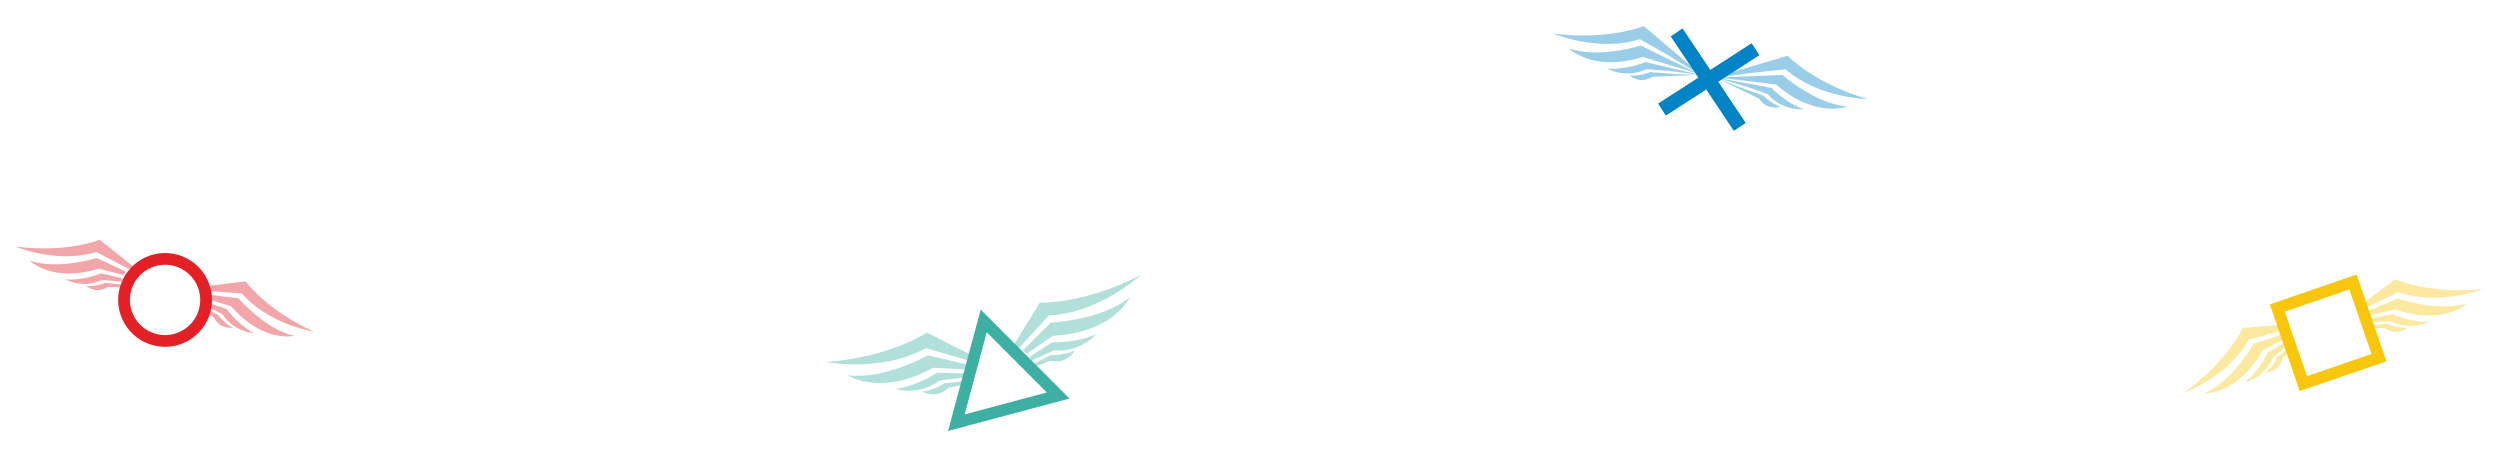 <svg width="1065" height="192" viewBox="0 0 1065 192" fill="none" xmlns="http://www.w3.org/2000/svg">
<g filter="url(#filter0_d)">
<path d="M65.864 142.672C75.2 145.131 84.761 139.556 87.22 130.22C89.679 120.885 84.105 111.323 74.769 108.864C65.433 106.405 55.872 111.98 53.413 121.315C50.954 130.651 56.528 140.213 65.864 142.672Z" stroke="#E22026" stroke-width="5" stroke-miterlimit="10"/>
</g>
<g opacity="0.4">
<path d="M104.655 119.859C104.655 119.859 113.346 132.08 133.784 141.32C133.784 141.32 114.345 138.208 103.138 125.031L87.531 123.915C87.215 123.209 86.77 122.582 86.195 122.032L104.655 119.859Z" fill="#E22127"/>
<path d="M101.609 127.09C101.609 127.09 112.967 140.339 125.272 143.047C125.272 143.047 112.35 146.353 98.478 130.479L88.075 127.278C88.174 126.676 88.141 126.058 88.053 125.46L101.609 127.09Z" fill="#E22127"/>
<path d="M99.111 139.54C99.111 139.54 93.848 140.67 91.081 135.143L85.283 131.615C85.616 131.402 85.911 131.17 86.168 130.921L92.859 134.129C92.896 134.146 95.586 137.875 99.111 139.54Z" fill="#E22127"/>
<path d="M87.064 129.907C87.228 129.66 87.409 129.374 87.552 129.071C87.624 128.92 87.695 128.768 87.749 128.654L96.573 131.665C96.573 131.665 101.622 138.641 108.181 141.833C108.181 141.833 103.942 141.777 99.582 138.836C97.906 137.673 96.164 136.062 94.709 133.844L87.064 129.907Z" fill="#E22127"/>
</g>
<g opacity="0.4">
<path d="M42.453 102.123C42.453 102.123 28.621 107.916 6.384 104.977C6.384 104.977 24.538 112.594 41.011 107.316L54.857 114.606C55.497 114.173 56.207 113.875 56.985 113.711L42.453 102.123Z" fill="#E22127"/>
<path d="M41.219 109.914C41.219 109.914 24.579 115.172 12.698 110.978C12.698 110.978 21.928 120.606 42.09 114.445L52.615 117.217C52.849 116.653 53.203 116.145 53.593 115.684L41.219 109.914Z" fill="#E22127"/>
<path d="M36.774 121.766C36.774 121.766 40.648 125.503 45.915 122.269L52.702 122.333C52.532 121.976 52.403 121.623 52.317 121.276L44.941 120.469C44.936 120.511 40.647 122.212 36.774 121.766Z" fill="#E22127"/>
<path d="M52.086 119.983C52.078 119.687 52.074 119.349 52.113 119.016C52.132 118.849 52.151 118.683 52.165 118.558L43.082 116.458C43.082 116.458 35.111 119.718 27.856 118.967C27.856 118.967 31.486 121.157 36.741 120.96C38.778 120.857 41.108 120.408 43.515 119.292L52.086 119.983Z" fill="#E22127"/>
</g>
<g filter="url(#filter1_d)">
<path d="M1002.37 118.119L970.142 129.201L981.224 161.43L1013.45 150.348L1002.37 118.119Z" stroke="#F8C60D" stroke-width="5" stroke-miterlimit="10"/>
</g>
<g opacity="0.4">
<path d="M1020.32 118.969C1020.32 118.969 1034.53 125.475 1057.8 123.171C1057.8 123.171 1038.63 130.487 1021.64 124.428L1006.97 131.55C1006.32 131.078 1005.59 130.743 1004.79 130.546L1020.32 118.969Z" fill="#F8C60D"/>
<path d="M1021.34 127.127C1021.34 127.127 1038.5 133.172 1051.02 129.207C1051.02 129.207 1041.07 138.923 1020.28 131.817L1009.22 134.347C1008.99 133.751 1008.64 133.21 1008.25 132.716L1021.34 127.127Z" fill="#F8C60D"/>
<path d="M1025.57 139.625C1025.57 139.625 1021.4 143.387 1016.03 139.838L1008.95 139.673C1009.14 139.307 1009.29 138.944 1009.39 138.585L1017.1 137.996C1017.1 137.996 1021.52 139.958 1025.57 139.625Z" fill="#F8C60D"/>
<path d="M1009.68 137.247C1009.69 136.938 1009.71 136.586 1009.68 136.238C1009.67 136.064 1009.65 135.889 1009.64 135.759L1019.18 133.88C1019.18 133.88 1027.37 137.548 1034.95 137.014C1034.95 137.014 1031.1 139.171 1025.63 138.787C1023.51 138.61 1021.1 138.063 1018.63 136.819L1009.68 137.247Z" fill="#F8C60D"/>
</g>
<g opacity="0.4">
<path d="M955.42 139.686C955.42 139.686 949.043 153.923 930.012 167.568C930.012 167.568 949.253 160.389 957.996 144.655L973.732 140.326C973.885 139.535 974.217 138.794 974.69 138.122L955.42 139.686Z" fill="#F8C60D"/>
<path d="M960.031 146.464C960.031 146.464 951.119 162.343 939.073 167.589C939.073 167.589 952.968 168.33 963.901 149.289L973.904 143.898C973.715 143.302 973.603 142.662 973.55 142.039L960.031 146.464Z" fill="#F8C60D"/>
<path d="M965.109 158.656C965.109 158.656 970.729 158.726 972.431 152.529L977.615 147.769C977.236 147.633 976.873 147.437 976.548 147.22L970.361 151.897C970.361 151.897 968.365 156.25 965.109 158.656Z" fill="#F8C60D"/>
<path d="M975.466 146.378C975.239 146.155 974.99 145.894 974.779 145.612C974.693 145.46 974.568 145.33 974.503 145.216L966.078 150.111C966.078 150.111 962.329 158.277 956.256 162.889C956.256 162.889 960.61 161.97 964.432 158.086C965.936 156.576 967.354 154.563 968.41 152.001L975.466 146.378Z" fill="#F8C60D"/>
</g>
<g filter="url(#filter2_d)">
<path d="M407.407 178.056L419.067 134.715L450.771 166.485L407.407 178.056Z" stroke="#3DB0A3" stroke-width="5" stroke-miterlimit="10"/>
</g>
<g opacity="0.4">
<path d="M442.97 128.909C442.97 128.909 461.486 129.829 486.105 117.065C486.105 117.065 468.2 133.552 446.829 134.341L433.796 148.636C432.869 148.403 431.919 148.354 430.945 148.491L442.97 128.909Z" fill="#3DB0A3"/>
<path d="M447.656 137.402C447.656 137.402 469.213 136.521 481.263 126.65C481.263 126.65 474.579 141.724 448.548 143.036L437.476 150.684C436.968 150.126 436.343 149.685 435.695 149.312L447.656 137.402Z" fill="#3DB0A3"/>
<path d="M457.806 149.313C457.806 149.313 454.873 155.287 447.39 153.741L439.527 156.668C439.574 156.181 439.575 155.718 439.529 155.277L447.766 151.239C447.836 151.262 453.49 151.46 457.806 149.313Z" fill="#3DB0A3"/>
<path d="M439.255 153.677C439.14 153.329 439.001 152.935 438.817 152.564C438.724 152.378 438.632 152.193 438.563 152.053L448.241 145.793C448.241 145.793 458.879 146.233 466.999 142.31C466.999 142.31 463.699 146.382 457.507 148.362C455.095 149.099 452.196 149.556 448.929 149.271L439.255 153.677Z" fill="#3DB0A3"/>
</g>
<g opacity="0.4">
<path d="M394.833 141.647C394.833 141.647 379.554 152.11 351.851 154.215C351.851 154.215 375.732 158.821 394.354 148.308L412.95 153.656C413.64 152.983 414.397 152.406 415.284 152.02L394.833 141.647Z" fill="#3DB0A3"/>
<path d="M395.306 151.367C395.306 151.367 376.479 161.908 361.064 159.831C361.064 159.831 374.672 169.174 397.513 156.657L410.954 157.337C411.109 156.582 411.375 155.865 411.758 155.235L395.306 151.367Z" fill="#3DB0A3"/>
<path d="M392.921 166.826C392.921 166.826 398.541 170.329 404.146 165.147L412.345 163.527C412.031 163.152 411.819 162.763 411.6 162.323L402.466 163.237C402.466 163.237 397.73 166.413 392.921 166.826Z" fill="#3DB0A3"/>
<path d="M411.018 160.782C410.909 160.378 410.859 160.019 410.801 159.609C410.772 159.403 410.795 159.191 410.773 159.037L399.223 158.772C399.223 158.772 390.376 164.723 381.395 165.615C381.395 165.615 386.352 167.38 392.616 165.769C395.095 165.16 397.758 164.002 400.416 162.059L411.018 160.782Z" fill="#3DB0A3"/>
</g>
<g filter="url(#filter3_d)">
<path d="M742.987 50.23L716.631 10.801L712.408 13.624L738.764 53.053L742.987 50.23Z" fill="#0283C5" stroke="#0283C5" stroke-miterlimit="10"/>
<path d="M709.795 46.547L748.813 21.366L746.058 17.098L707.041 42.279L709.795 46.547Z" fill="#0283C5" stroke="#0283C5" stroke-miterlimit="10"/>
</g>
<g opacity="0.4">
<path d="M761.522 23.746C761.522 23.746 772.55 35.441 795.655 42.246C795.655 42.246 774.534 41.82 760.698 29.497C755.157 30.094 749.617 30.691 744.076 31.288C739.98 32.001 735.745 32.501 731.414 32.797C731.229 32.805 731.044 32.812 730.859 32.82C741.124 29.804 751.301 26.77 761.522 23.746Z" fill="#0283C5"/>
<path d="M759.324 31.921C759.324 31.921 773.327 44.324 786.844 45.333C786.844 45.333 773.601 50.761 756.554 35.984C748.133 34.974 739.711 33.965 731.246 32.946C740.352 33.087 744.936 33.119 744.936 33.119C744.936 33.119 740.952 33.074 732.938 32.975C741.686 32.629 750.532 32.258 759.324 31.921Z" fill="#0283C5"/>
<path d="M758.534 45.484C758.534 45.484 753.126 47.439 749.336 42.018C743.502 39.157 737.702 36.349 731.868 33.488C734.919 34.716 738.014 35.954 741.162 37.157C741.971 37.462 742.78 37.768 743.589 38.073C746.069 38.954 748.549 39.835 751.082 40.681C751.126 40.69 754.576 44.205 758.534 45.484Z" fill="#0283C5"/>
<path d="M744.31 37.029C743.791 36.875 740.509 35.874 739.99 35.721C738.178 35.162 733.339 33.701 731.483 33.133C739.213 34.596 746.909 36.006 754.64 37.469C754.64 37.469 761.065 44.126 768.507 46.539C768.507 46.539 763.981 47.117 758.937 44.649C756.978 43.692 754.898 42.206 753 40.068L744.31 37.029Z" fill="#0283C5"/>
</g>
<g opacity="0.4">
<path d="M700.238 11.1C700.238 11.1 685.446 17.355 661.522 14.282C661.522 14.282 681.013 22.359 698.622 16.687C703.461 19.479 708.265 22.219 713.103 25.011C716.579 27.292 720.258 29.477 724.062 31.504C724.229 31.585 724.396 31.665 724.562 31.746C716.49 24.84 708.364 17.97 700.238 11.1Z" fill="#0283C5"/>
<path d="M698.974 19.422C698.974 19.422 681.179 25.102 668.382 20.615C668.382 20.615 678.318 30.936 699.902 24.251C708.022 26.713 716.143 29.175 724.264 31.638C715.868 28.063 711.684 26.324 711.684 26.324C711.684 26.324 715.349 27.909 722.734 31.045C714.808 27.2 706.891 23.311 698.974 19.422Z" fill="#0283C5"/>
<path d="M694.223 32.164C694.223 32.164 698.401 36.151 704.032 32.681C710.514 32.416 716.986 32.196 723.424 31.923C720.136 31.838 716.813 31.701 713.456 31.511C712.592 31.47 711.728 31.428 710.83 31.334C708.213 31.113 705.543 30.928 702.926 30.707C702.961 30.76 698.355 32.607 694.223 32.164Z" fill="#0283C5"/>
<path d="M710.652 30.196C711.19 30.261 714.59 30.69 715.127 30.756C717.012 30.962 722.024 31.587 723.954 31.803C716.287 30.032 708.673 28.225 701.006 26.454C701.006 26.454 692.475 29.966 684.651 29.172C684.651 29.172 688.567 31.544 694.176 31.282C696.399 31.192 698.844 30.688 701.435 29.481L710.652 30.196Z" fill="#0283C5"/>
</g>
<defs>
<filter id="filter0_d" x="37.906" y="95.357" width="64.821" height="64.821" filterUnits="userSpaceOnUse" color-interpolation-filters="sRGB">
<feFlood flood-opacity="0" result="BackgroundImageFix"/>
<feColorMatrix in="SourceAlpha" type="matrix" values="0 0 0 0 0 0 0 0 0 0 0 0 0 0 0 0 0 0 127 0"/>
<feOffset dy="2"/>
<feGaussianBlur stdDeviation="4"/>
<feColorMatrix type="matrix" values="0 0 0 0 0.886 0 0 0 0 0.125 0 0 0 0 0.149 0 0 0 0.6 0"/>
<feBlend mode="normal" in2="BackgroundImageFix" result="effect1_dropShadow"/>
<feBlend mode="normal" in="SourceGraphic" in2="effect1_dropShadow" result="shape"/>
</filter>
<filter id="filter1_d" x="958.965" y="108.942" width="65.665" height="65.665" filterUnits="userSpaceOnUse" color-interpolation-filters="sRGB">
<feFlood flood-opacity="0" result="BackgroundImageFix"/>
<feColorMatrix in="SourceAlpha" type="matrix" values="0 0 0 0 0 0 0 0 0 0 0 0 0 0 0 0 0 0 127 0"/>
<feOffset dy="2"/>
<feGaussianBlur stdDeviation="4"/>
<feColorMatrix type="matrix" values="0 0 0 0 0.973 0 0 0 0 0.776 0 0 0 0 0.051 0 0 0 0.6 0"/>
<feBlend mode="normal" in2="BackgroundImageFix" result="effect1_dropShadow"/>
<feBlend mode="normal" in="SourceGraphic" in2="effect1_dropShadow" result="shape"/>
</filter>
<filter id="filter2_d" x="383.912" y="116.982" width="79.686" height="74.606" filterUnits="userSpaceOnUse" color-interpolation-filters="sRGB">
<feFlood flood-opacity="0" result="BackgroundImageFix"/>
<feColorMatrix in="SourceAlpha" type="matrix" values="0 0 0 0 0 0 0 0 0 0 0 0 0 0 0 0 0 0 127 0"/>
<feOffset dy="2"/>
<feGaussianBlur stdDeviation="4"/>
<feColorMatrix type="matrix" values="0 0 0 0 0.239 0 0 0 0 0.69 0 0 0 0 0.639 0 0 0 0.6 0"/>
<feBlend mode="normal" in2="BackgroundImageFix" result="effect1_dropShadow"/>
<feBlend mode="normal" in="SourceGraphic" in2="effect1_dropShadow" result="shape"/>
</filter>
<filter id="filter3_d" x="698.349" y="4.107" width="59.154" height="59.639" filterUnits="userSpaceOnUse" color-interpolation-filters="sRGB">
<feFlood flood-opacity="0" result="BackgroundImageFix"/>
<feColorMatrix in="SourceAlpha" type="matrix" values="0 0 0 0 0 0 0 0 0 0 0 0 0 0 0 0 0 0 127 0"/>
<feOffset dy="2"/>
<feGaussianBlur stdDeviation="4"/>
<feColorMatrix type="matrix" values="0 0 0 0 0.008 0 0 0 0 0.514 0 0 0 0 0.773 0 0 0 0.6 0"/>
<feBlend mode="normal" in2="BackgroundImageFix" result="effect1_dropShadow"/>
<feBlend mode="normal" in="SourceGraphic" in2="effect1_dropShadow" result="shape"/>
</filter>
</defs>
</svg>
